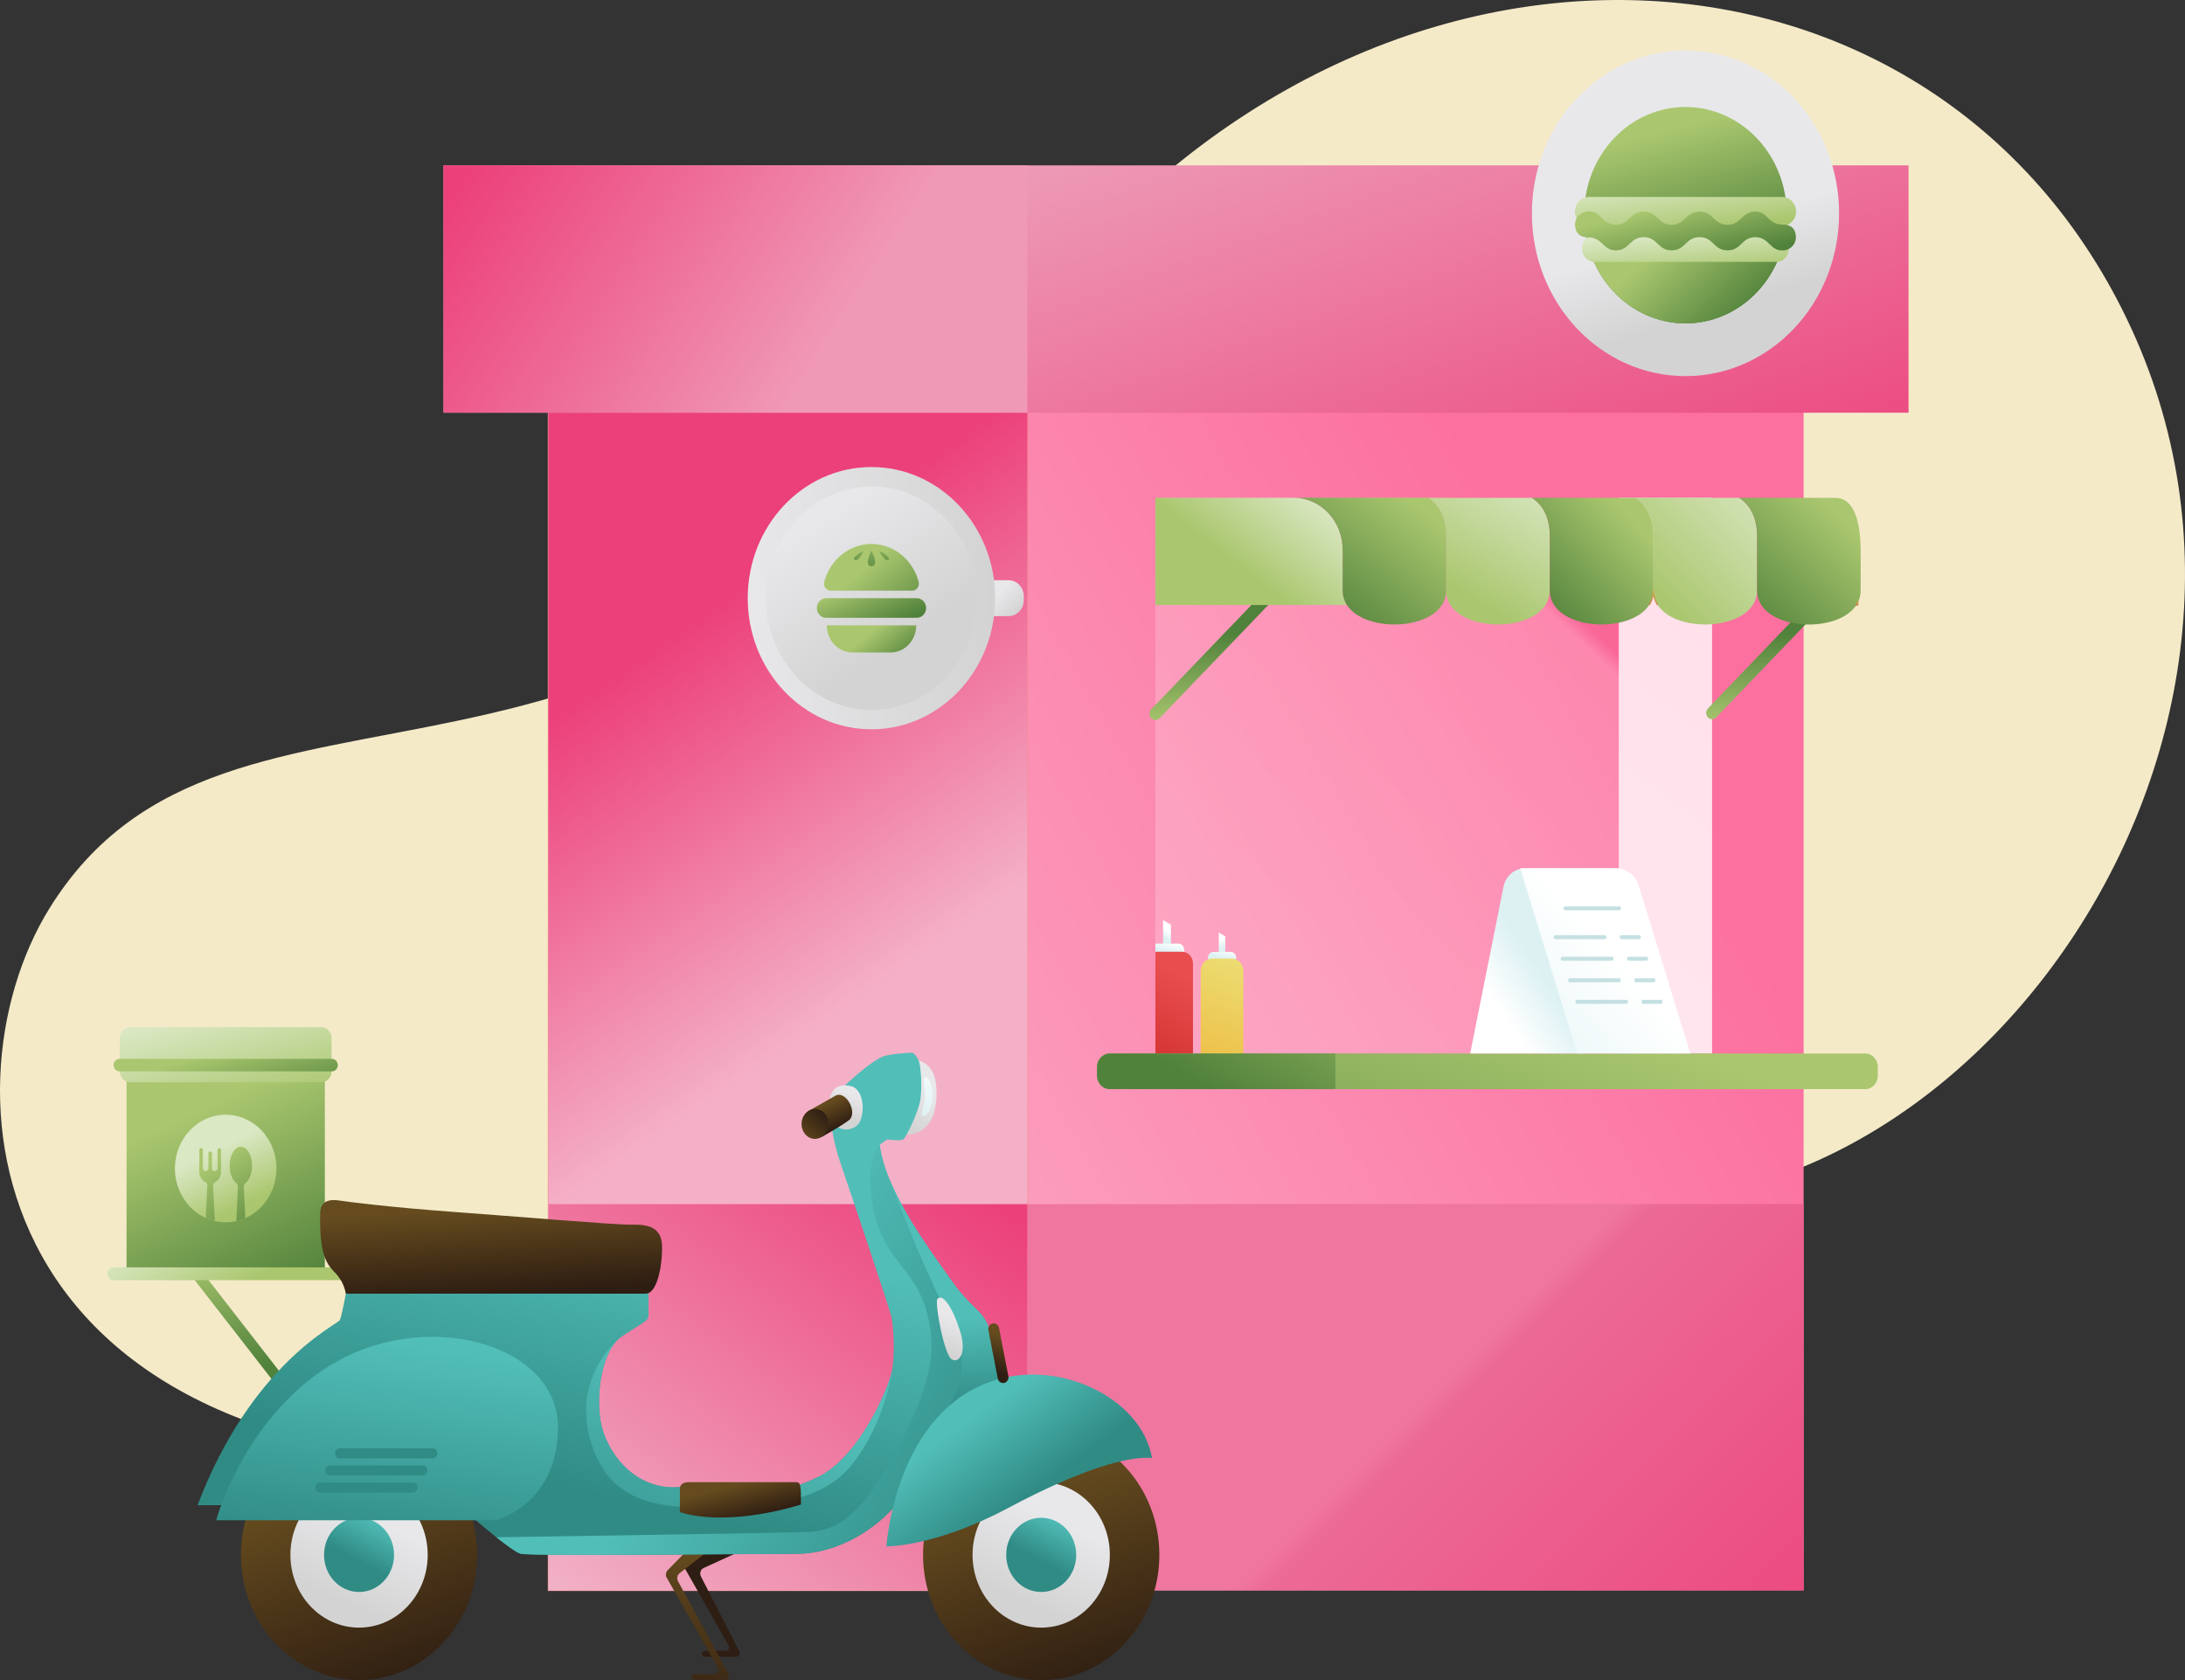 <svg xmlns="http://www.w3.org/2000/svg" width="1000" height="769" viewBox="0 0 1000 769" fill="none">
<rect x="0" y="0" width="1000" height="769" fill="#333333" stroke="none"/>
<path d="M22.645 415.658C-28.977 498.85 -10.578 686.42 273.778 668.329C558.134 650.237 552.061 513.41 707.2 546.062C889.448 584.418 1069.15 344.736 973.36 145.904C879.926 -48.071 607.641 -54.544 459.265 162.116C293.591 404.021 105.131 282.725 22.645 415.658Z" fill="#F4EAC8"/>
<path d="M470.202 727.791H825.454L825.454 168.895H470.202L470.202 727.791Z" fill="url(#paint0_linear_942_3230)"/>
<path d="M783.545 227.8H528.784V482.116H783.545V227.8Z" fill="url(#paint1_linear_942_3230)" fill-opacity="0.2"/>
<path d="M783.551 227.8H740.859V482.116H783.551V227.8Z" fill="url(#paint2_linear_942_3230)"/>
<path d="M528.788 329.519C528.251 329.518 527.726 329.348 527.28 329.031C526.835 328.713 526.488 328.263 526.285 327.736C526.082 327.209 526.031 326.63 526.14 326.073C526.248 325.515 526.51 325.005 526.893 324.606L577.767 271.609C578.021 271.345 578.321 271.137 578.65 270.995C578.98 270.854 579.332 270.783 579.688 270.786C580.043 270.789 580.395 270.867 580.722 271.014C581.049 271.161 581.346 271.374 581.595 271.643C581.844 271.912 582.041 272.229 582.174 272.579C582.308 272.928 582.375 273.301 582.372 273.678C582.369 274.055 582.296 274.427 582.157 274.774C582.018 275.121 581.817 275.435 581.563 275.699L530.689 328.696C530.182 329.225 529.499 329.521 528.788 329.519Z" fill="url(#paint3_linear_942_3230)"/>
<path d="M783.554 329.132C783.017 329.131 782.492 328.962 782.046 328.644C781.6 328.327 781.254 327.876 781.051 327.349C780.848 326.822 780.797 326.243 780.905 325.686C781.013 325.129 781.276 324.618 781.659 324.219L832.18 271.591C832.433 271.327 832.733 271.118 833.062 270.977C833.392 270.836 833.745 270.765 834.1 270.768C834.455 270.771 834.807 270.848 835.134 270.995C835.461 271.142 835.758 271.356 836.007 271.625C836.256 271.893 836.453 272.211 836.587 272.56C836.72 272.91 836.787 273.283 836.784 273.66C836.781 274.036 836.708 274.409 836.569 274.756C836.431 275.102 836.229 275.417 835.975 275.681L785.448 328.291C784.946 328.825 784.265 329.128 783.554 329.132Z" fill="url(#paint4_linear_942_3230)"/>
<path d="M560.759 436.887H557.798V426.785L560.759 428.511V436.887Z" fill="url(#paint5_linear_942_3230)"/>
<path d="M535.891 433.375H532.275V421.05L535.891 423.156V433.375Z" fill="url(#paint6_linear_942_3230)"/>
<path d="M541.962 434.615V435.573C541.962 436.308 541.687 437.012 541.197 437.532C540.706 438.051 540.042 438.343 539.349 438.343H528.784V431.846H539.349C540.042 431.846 540.706 432.137 541.197 432.657C541.687 433.176 541.962 433.881 541.962 434.615Z" fill="url(#paint7_linear_942_3230)"/>
<path d="M563.231 435.629H555.332C553.943 435.629 552.817 436.821 552.817 438.291C552.817 439.761 553.943 440.953 555.332 440.953H563.231C564.62 440.953 565.746 439.761 565.746 438.291C565.746 436.821 564.62 435.629 563.231 435.629Z" fill="url(#paint8_linear_942_3230)"/>
<path d="M545.984 440.855V482.116H528.784V435.524H540.954C542.288 435.524 543.567 436.086 544.511 437.085C545.454 438.085 545.984 439.441 545.984 440.855Z" fill="url(#paint9_linear_942_3230)"/>
<path d="M554.91 438.65H563.655C564.362 438.649 565.063 438.796 565.717 439.082C566.37 439.369 566.965 439.789 567.465 440.319C567.966 440.848 568.363 441.478 568.634 442.17C568.905 442.863 569.044 443.605 569.044 444.355V482.116H549.526V444.355C549.526 442.842 550.094 441.391 551.103 440.321C552.113 439.251 553.482 438.65 554.91 438.65Z" fill="url(#paint10_linear_942_3230)"/>
<path d="M470.489 728.068H250.713V168.588H470.489V728.068ZM251.292 727.454H469.91V169.202H251.292V727.454Z" fill="#F59192"/>
<path d="M470.203 168.895H251.006V727.792H470.203V168.895Z" fill="url(#paint11_linear_942_3230)"/>
<path d="M461.635 265.53H447.379C443.555 265.53 440.454 268.815 440.454 272.868V274.606C440.454 278.659 443.555 281.945 447.379 281.945H461.635C465.46 281.945 468.56 278.659 468.56 274.606V272.868C468.56 268.815 465.46 265.53 461.635 265.53Z" fill="url(#paint12_linear_942_3230)"/>
<path d="M398.841 333.744C430.116 333.744 455.47 306.876 455.47 273.734C455.47 240.592 430.116 213.724 398.841 213.724C367.566 213.724 342.212 240.592 342.212 273.734C342.212 306.876 367.566 333.744 398.841 333.744Z" fill="url(#paint13_linear_942_3230)"/>
<path d="M470.202 727.791H825.454V551.036H470.202V727.791Z" fill="url(#paint14_linear_942_3230)"/>
<path d="M470.203 551.036H251.006V727.792H470.203V551.036Z" fill="url(#paint15_linear_942_3230)"/>
<path d="M873.476 75.675H202.974V188.866H873.476V75.675Z" fill="url(#paint16_linear_942_3230)"/>
<path d="M771.396 172.119C810.215 172.119 841.684 138.772 841.684 97.635C841.684 56.499 810.215 23.152 771.396 23.152C732.577 23.152 701.108 56.499 701.108 97.635C701.108 138.772 732.577 172.119 771.396 172.119Z" fill="url(#paint17_linear_942_3230)"/>
<path d="M470.194 75.675H202.974V188.866H470.194V75.675Z" fill="url(#paint18_linear_942_3230)"/>
<path d="M321.083 706.396L335.912 711.192L322.033 717.548C321.702 717.7 321.405 717.923 321.16 718.203C320.914 718.483 320.727 718.814 320.609 719.175C320.491 719.536 320.446 719.919 320.476 720.3C320.505 720.681 320.609 721.051 320.781 721.386L338.346 755.702C338.48 755.953 338.55 756.237 338.547 756.526C338.545 756.815 338.472 757.098 338.334 757.346C338.196 757.595 337.998 757.801 337.761 757.944C337.525 758.086 337.257 758.16 336.984 758.158H322.56C322.219 758.158 321.892 758.015 321.651 757.759C321.409 757.503 321.274 757.157 321.274 756.795C321.274 756.434 321.409 756.087 321.651 755.831C321.892 755.576 322.219 755.432 322.56 755.432H332.122C332.397 755.431 332.666 755.353 332.903 755.206C333.14 755.059 333.336 754.848 333.471 754.595C333.606 754.341 333.675 754.055 333.671 753.764C333.667 753.473 333.591 753.188 333.449 752.939L312.437 715.958L321.083 706.396Z" fill="url(#paint19_linear_942_3230)"/>
<path d="M305.567 718.556L315.807 708.116H326.175L311.015 719.943C310.495 720.349 310.134 720.943 310.002 721.613C309.869 722.282 309.974 722.98 310.296 723.573L333.395 766.007C333.551 766.293 333.633 766.616 333.633 766.946C333.633 767.276 333.551 767.6 333.395 767.886C333.24 768.172 333.016 768.409 332.746 768.574C332.477 768.739 332.171 768.826 331.86 768.826H317.899C317.558 768.826 317.231 768.682 316.99 768.426C316.748 768.171 316.613 767.824 316.613 767.462C316.613 767.101 316.748 766.754 316.99 766.498C317.231 766.243 317.558 766.099 317.899 766.099H327.067C327.381 766.099 327.69 766.01 327.961 765.843C328.232 765.675 328.456 765.434 328.611 765.144C328.765 764.854 328.844 764.526 328.84 764.193C328.835 763.86 328.748 763.535 328.585 763.25L305.133 721.976C304.831 721.437 304.71 720.806 304.789 720.186C304.868 719.565 305.142 718.991 305.567 718.556Z" fill="url(#paint20_linear_942_3230)"/>
<path d="M164.322 768.844C194.186 768.844 218.396 743.189 218.396 711.543C218.396 679.896 194.186 654.241 164.322 654.241C134.459 654.241 110.249 679.896 110.249 711.543C110.249 743.189 134.459 768.844 164.322 768.844Z" fill="url(#paint21_linear_942_3230)"/>
<path d="M164.325 744.833C181.675 744.833 195.74 729.928 195.74 711.543C195.74 693.157 181.675 678.252 164.325 678.252C146.975 678.252 132.91 693.157 132.91 711.543C132.91 729.928 146.975 744.833 164.325 744.833Z" fill="url(#paint22_linear_942_3230)"/>
<path d="M164.324 728.523C173.173 728.523 180.347 720.92 180.347 711.543C180.347 702.165 173.173 694.563 164.324 694.563C155.475 694.563 148.301 702.165 148.301 711.543C148.301 720.92 155.475 728.523 164.324 728.523Z" fill="url(#paint23_linear_942_3230)"/>
<path d="M476.525 768.844C506.388 768.844 530.598 743.189 530.598 711.543C530.598 679.896 506.388 654.241 476.525 654.241C446.661 654.241 422.451 679.896 422.451 711.543C422.451 743.189 446.661 768.844 476.525 768.844Z" fill="url(#paint24_linear_942_3230)"/>
<path d="M476.522 744.833C493.872 744.833 507.937 729.928 507.937 711.543C507.937 693.157 493.872 678.252 476.522 678.252C459.172 678.252 445.107 693.157 445.107 711.543C445.107 729.928 459.172 744.833 476.522 744.833Z" fill="url(#paint25_linear_942_3230)"/>
<path d="M476.521 728.523C485.371 728.523 492.545 720.92 492.545 711.543C492.545 702.165 485.371 694.563 476.521 694.563C467.672 694.563 460.498 702.165 460.498 711.543C460.498 720.92 467.672 728.523 476.521 728.523Z" fill="url(#paint26_linear_942_3230)"/>
<path d="M76.755 561.767L72.988 565.053L129.795 638.158L133.562 634.871L76.755 561.767Z" fill="url(#paint27_linear_942_3230)"/>
<path d="M148.671 488.871H57.915V582.643H148.671V488.871Z" fill="url(#paint28_linear_942_3230)"/>
<path d="M51.956 579.966H157.425V585.849H51.956C51.591 585.849 51.23 585.773 50.893 585.625C50.556 585.477 50.251 585.261 49.993 584.988C49.735 584.715 49.531 584.39 49.391 584.033C49.252 583.676 49.18 583.294 49.18 582.908C49.18 582.521 49.252 582.139 49.391 581.782C49.531 581.425 49.735 581.101 49.993 580.828C50.251 580.555 50.556 580.338 50.893 580.19C51.23 580.042 51.591 579.966 51.956 579.966Z" fill="url(#paint29_linear_942_3230)"/>
<path d="M410.474 518.753C420.157 520.896 427.928 516.045 428.571 502.283C429.215 488.521 423.675 484.799 415.37 484.689L410.474 518.753Z" fill="url(#paint30_linear_942_3230)"/>
<path d="M459.268 635.094C459.268 635.094 454.255 640.16 447.347 647.376C436.284 658.872 420.348 675.802 412.27 686.064C399.144 702.712 380.038 711.033 365.04 711.033C350.043 711.033 243.374 712.261 238.338 711.033C236.455 710.566 232.004 707.349 227.177 703.498C219.064 697.044 209.861 688.803 209.861 688.803H90.42C114.962 624.04 154.536 606.108 155.504 604.131C156.472 602.154 158.28 592.021 158.28 592.021L161.484 588.171L169.14 585.899L296.787 589.583V601.755C296.787 604.5 295.431 604.499 284.808 611.433C284.234 611.81 283.688 612.233 283.174 612.698L282.873 612.986C273.919 621.584 272.135 644.526 276.295 655.912C280.746 668.077 289.259 675.661 297.407 678.67C305.554 681.679 310.498 680.371 314.942 680.371C319.387 680.371 316.791 682.214 335.434 682.214C354.076 682.214 358.365 683.614 374.388 675.913C393.094 666.929 406.666 635.475 408.19 627.534C408.192 627.522 408.192 627.51 408.19 627.497C409.68 619.6 409.013 606.919 407.883 602.319C406.753 597.72 388.516 543.532 384.767 532.589C381.017 521.646 380.658 514.841 380.658 514.841L378.705 504.445C392.781 490.241 400.9 484.634 404.203 483.436C407.506 482.239 416.071 481.748 417.306 481.748C418.54 481.748 420.029 484.204 420.644 485.831C421.258 487.459 422.44 498.426 420.899 504.831C419.566 510.358 414.994 519.637 413.759 521.056C412.525 522.475 406.805 521.437 406.26 521.437C405.716 521.437 402.557 523.942 402.557 523.942C403.366 529.105 404.786 534.139 406.782 538.926C406.783 538.951 406.783 538.975 406.782 539C414.171 557.275 428.351 575.913 435.311 585.905C444.218 598.696 449.607 599.2 452.661 607.889C455.715 616.579 459.268 635.094 459.268 635.094Z" fill="url(#paint31_linear_942_3230)"/>
<path d="M408.187 627.503C408.054 628.504 404.901 651.042 390.124 669.95C375.492 688.674 347.942 689.767 318.886 689.767C289.829 689.767 276.281 679.941 270.208 659.062C264.204 638.404 272.966 622.179 282.864 612.956C273.911 621.553 272.126 644.495 276.286 655.881C280.737 668.046 289.25 675.63 297.398 678.639C305.546 681.648 310.489 680.34 314.934 680.34C319.378 680.34 316.782 682.183 335.425 682.183C354.067 682.183 358.356 683.583 374.379 675.882C393.085 666.898 406.657 635.444 408.187 627.503Z" fill="url(#paint32_linear_942_3230)"/>
<path d="M459.268 635.094C459.268 635.094 454.256 640.16 447.348 647.376C436.285 658.872 420.349 675.802 412.271 686.064C399.145 702.712 380.039 711.033 365.041 711.033C350.044 711.033 243.375 712.261 238.339 711.033C236.456 710.566 232.005 707.349 227.178 703.498C260.737 702.982 359.304 701.453 368.849 701.097C380.398 700.667 392.348 697.443 410.185 663.944C428.022 630.445 428.091 616.29 424.371 601.245C419.399 581.121 404.917 577.252 399.852 553.996C395.065 532.005 402.547 523.979 402.547 523.979C403.362 529.13 404.785 534.152 406.783 538.926C406.784 538.951 406.784 538.975 406.783 539C414.172 557.275 428.352 575.913 435.312 585.905C444.219 598.696 449.608 599.2 452.662 607.889C455.716 616.579 459.268 635.094 459.268 635.094Z" fill="url(#paint33_linear_942_3230)"/>
<path d="M459.264 635.094C459.264 635.094 454.252 640.16 447.344 647.376L433.436 645.429C447.454 621.516 437.307 610.069 426.824 587.348C416.671 565.339 407.399 540.547 406.831 539.025C414.22 557.3 428.4 575.938 435.36 585.929C444.267 598.721 449.656 599.224 452.71 607.914C455.764 616.603 459.264 635.094 459.264 635.094Z" fill="url(#paint34_linear_942_3230)"/>
<path d="M98.965 695.693C98.965 695.239 111.453 650.446 149.196 626.024C193.551 597.327 255.355 614.724 255.355 653.044C255.355 688.662 226.896 695.718 226.896 695.718L98.965 695.693Z" fill="url(#paint35_linear_942_3230)"/>
<path d="M146.552 554.929C146.696 549.083 151.564 548.788 155.424 549.402C159.283 550.016 179.149 552.522 207.289 554.567C235.43 556.612 281.135 560.511 288.489 560.413C295.843 560.315 303.017 560.898 303.017 570.852C303.017 580.807 300.352 592.002 295.571 592.002H158.281C157.637 588.466 156.004 585.218 153.593 582.68C149.635 578.621 146.076 574.543 146.552 554.929Z" fill="url(#paint36_linear_942_3230)"/>
<path d="M398.843 324.852C425.484 324.852 447.081 301.965 447.081 273.734C447.081 245.503 425.484 222.617 398.843 222.617C372.202 222.617 350.605 245.503 350.605 273.734C350.605 301.965 372.202 324.852 398.843 324.852Z" fill="url(#paint37_linear_942_3230)"/>
<path d="M417.506 270.295H380.169C379.705 270.295 379.247 270.182 378.831 269.965C378.414 269.749 378.05 269.434 377.766 269.045C377.482 268.656 377.285 268.204 377.192 267.722C377.098 267.241 377.109 266.743 377.225 266.267C378.55 261.273 381.378 256.875 385.28 253.742C389.181 250.609 393.943 248.914 398.838 248.914C403.733 248.914 408.494 250.609 412.396 253.742C416.297 256.875 419.126 261.273 420.45 266.267C420.566 266.743 420.577 267.241 420.484 267.722C420.39 268.204 420.194 268.656 419.91 269.045C419.625 269.434 419.261 269.749 418.845 269.965C418.428 270.182 417.97 270.295 417.506 270.295Z" fill="url(#paint38_linear_942_3230)"/>
<path d="M419.613 273.746H378.074C375.734 273.746 373.838 275.756 373.838 278.235C373.838 280.715 375.734 282.724 378.074 282.724H419.613C421.952 282.724 423.849 280.715 423.849 278.235C423.849 275.756 421.952 273.746 419.613 273.746Z" fill="url(#paint39_linear_942_3230)"/>
<path d="M378.384 286.17H419.331C419.331 289.461 418.098 292.618 415.901 294.945C413.705 297.273 410.726 298.581 407.62 298.581H390.078C386.975 298.576 384.001 297.266 381.808 294.939C379.615 292.612 378.384 289.458 378.384 286.17Z" fill="url(#paint40_linear_942_3230)"/>
<path d="M402.393 252.142C402.393 252.142 408.188 254.838 406.617 256.208C405.047 257.577 402.393 252.142 402.393 252.142Z" fill="url(#paint41_linear_942_3230)"/>
<path d="M395.286 252.142C395.286 252.142 389.49 254.838 391.061 256.208C392.631 257.577 395.286 252.142 395.286 252.142Z" fill="url(#paint42_linear_942_3230)"/>
<path d="M398.837 251.989C398.837 251.989 395.082 259.075 398.837 259.118H398.872C402.592 259.075 398.843 251.97 398.837 251.989Z" fill="url(#paint43_linear_942_3230)"/>
<path d="M817.74 97.636C817.895 104.189 816.81 110.708 814.551 116.81C812.291 122.912 808.902 128.473 804.583 133.166C800.264 137.858 795.103 141.587 789.403 144.134C783.703 146.68 777.58 147.992 771.394 147.992C765.209 147.992 759.086 146.68 753.386 144.134C747.686 141.587 742.525 137.858 738.206 133.166C733.887 128.473 730.498 122.912 728.238 116.81C725.978 110.708 724.894 104.189 725.049 97.636C725.049 96.727 725.072 95.824 725.118 94.928C725.875 82.47 731.079 70.785 739.673 62.246C748.266 53.707 759.605 48.956 771.386 48.957C783.166 48.957 794.504 53.711 803.097 62.25C811.689 70.79 816.892 82.476 817.647 94.934C817.709 95.826 817.74 96.727 817.74 97.636Z" fill="url(#paint44_linear_942_3230)"/>
<path d="M817.74 97.635C817.895 104.188 816.81 110.708 814.551 116.81C812.291 122.912 808.902 128.473 804.583 133.165C800.264 137.858 795.103 141.587 789.403 144.133C783.703 146.68 777.58 147.991 771.394 147.991C765.209 147.991 759.086 146.68 753.386 144.133C747.686 141.587 742.525 137.858 738.206 133.165C733.887 128.473 730.498 122.912 728.238 116.81C725.978 110.708 724.894 104.188 725.049 97.635C725.049 96.727 725.072 95.824 725.118 94.927H817.647C817.709 95.824 817.74 96.727 817.74 97.635Z" fill="url(#paint45_linear_942_3230)"/>
<path d="M812.961 107.528H729.831C726.621 107.528 724.019 110.286 724.019 113.688V113.694C724.019 117.096 726.621 119.853 729.831 119.853H812.961C816.171 119.853 818.773 117.096 818.773 113.694V113.688C818.773 110.286 816.171 107.528 812.961 107.528Z" fill="url(#paint46_linear_942_3230)"/>
<path d="M815.746 90.137H727.053C723.603 90.137 720.806 93.101 720.806 96.757V96.763C720.806 100.42 723.603 103.383 727.053 103.383H815.746C819.196 103.383 821.993 100.42 821.993 96.763V96.757C821.993 93.101 819.196 90.137 815.746 90.137Z" fill="url(#paint47_linear_942_3230)"/>
<path d="M816.14 102.794C808.746 102.794 809.366 96.806 803.391 96.806C797.016 96.806 797.016 102.849 790.601 102.849C784.186 102.849 784.227 96.806 777.817 96.806C771.408 96.806 771.443 102.849 765.034 102.849C758.624 102.849 758.659 96.806 752.25 96.806C745.841 96.806 745.875 102.849 739.466 102.849C733.323 102.849 732.715 96.536 727.059 96.769H726.821C723.744 96.769 720.835 99.416 720.835 102.683C720.835 105.95 722.469 108.591 726.729 108.591C733.445 108.591 733.52 114.572 739.478 114.572C745.852 114.572 745.852 108.529 752.261 108.529C758.671 108.529 758.636 114.572 765.045 114.572C771.455 114.572 771.42 108.529 777.835 108.529C784.25 108.529 784.209 114.572 790.619 114.572C797.028 114.572 796.993 108.529 803.403 108.529C809.539 108.529 810.154 114.848 815.81 114.609H816.047C819.124 114.609 821.923 111.931 821.923 108.664C821.923 105.397 820.399 102.794 816.14 102.794Z" fill="url(#paint48_linear_942_3230)"/>
<path d="M853.634 482.116H507.873C504.679 482.116 502.09 484.86 502.09 488.245V492.279C502.09 495.664 504.679 498.408 507.873 498.408H853.634C856.828 498.408 859.417 495.664 859.417 492.279V488.245C859.417 484.86 856.828 482.116 853.634 482.116Z" fill="url(#paint49_linear_942_3230)"/>
<path d="M507.875 482.116H611.148V498.396H507.875C506.338 498.396 504.864 497.749 503.777 496.597C502.691 495.445 502.08 493.884 502.08 492.255V488.22C502.089 486.598 502.704 485.045 503.79 483.902C504.875 482.758 506.344 482.116 507.875 482.116Z" fill="url(#paint50_linear_942_3230)"/>
<path d="M616.422 276.854H528.784V227.8H591.95C597.922 227.8 603.65 230.314 607.874 234.789C612.097 239.265 614.469 245.334 614.469 251.664V270.148C614.456 272.543 615.137 274.884 616.422 276.854Z" fill="url(#paint51_linear_942_3230)"/>
<path d="M724.626 482.116H672.842L688.112 405.74C688.586 403.37 689.814 401.245 691.591 399.72C693.367 398.195 695.584 397.363 697.871 397.364H741.577L724.626 482.116Z" fill="url(#paint52_linear_942_3230)"/>
<path d="M721.817 482.116H773.601L750.027 405.452C749.304 403.101 747.898 401.052 746.01 399.599C744.122 398.147 741.848 397.364 739.515 397.364H695.757L721.817 482.116Z" fill="url(#paint53_linear_942_3230)"/>
<path d="M741.031 416.579H716.46C716.23 416.579 716.008 416.482 715.845 416.309C715.682 416.137 715.591 415.902 715.591 415.658C715.591 415.414 715.682 415.179 715.845 415.007C716.008 414.834 716.23 414.737 716.46 414.737H741.031C741.262 414.737 741.483 414.834 741.646 415.007C741.809 415.179 741.9 415.414 741.9 415.658C741.9 415.902 741.809 416.137 741.646 416.309C741.483 416.482 741.262 416.579 741.031 416.579Z" fill="#C5E0E2"/>
<path d="M750.141 429.776H742.173C741.942 429.776 741.721 429.679 741.558 429.506C741.395 429.334 741.304 429.099 741.304 428.855C741.304 428.611 741.395 428.377 741.558 428.204C741.721 428.031 741.942 427.934 742.173 427.934H750.141C750.372 427.934 750.593 428.031 750.756 428.204C750.919 428.377 751.01 428.611 751.01 428.855C751.01 429.099 750.919 429.334 750.756 429.506C750.593 429.679 750.372 429.776 750.141 429.776Z" fill="#C5E0E2"/>
<path d="M734.318 429.776H711.88C711.649 429.776 711.428 429.679 711.265 429.506C711.102 429.334 711.011 429.099 711.011 428.855C711.011 428.611 711.102 428.377 711.265 428.204C711.428 428.031 711.649 427.934 711.88 427.934H734.318C734.549 427.934 734.77 428.031 734.933 428.204C735.096 428.377 735.188 428.611 735.188 428.855C735.188 429.099 735.096 429.334 734.933 429.506C734.77 429.679 734.549 429.776 734.318 429.776Z" fill="#C5E0E2"/>
<path d="M753.447 439.645H745.479C745.248 439.645 745.027 439.548 744.864 439.375C744.701 439.202 744.609 438.968 744.609 438.724C744.609 438.479 744.701 438.245 744.864 438.072C745.027 437.899 745.248 437.802 745.479 437.802H753.447C753.677 437.802 753.898 437.899 754.061 438.072C754.224 438.245 754.316 438.479 754.316 438.724C754.316 438.968 754.224 439.202 754.061 439.375C753.898 439.548 753.677 439.645 753.447 439.645Z" fill="#C5E0E2"/>
<path d="M737.629 439.645H715.191C714.96 439.645 714.739 439.548 714.576 439.375C714.413 439.202 714.321 438.968 714.321 438.724C714.321 438.479 714.413 438.245 714.576 438.072C714.739 437.899 714.96 437.802 715.191 437.802H737.629C737.859 437.802 738.081 437.899 738.244 438.072C738.407 438.245 738.498 438.479 738.498 438.724C738.498 438.968 738.407 439.202 738.244 439.375C738.081 439.548 737.859 439.645 737.629 439.645Z" fill="#C5E0E2"/>
<path d="M756.757 449.513H748.789C748.559 449.513 748.338 449.416 748.175 449.244C748.011 449.071 747.92 448.837 747.92 448.592C747.92 448.348 748.011 448.114 748.175 447.941C748.338 447.768 748.559 447.671 748.789 447.671H756.757C756.988 447.671 757.209 447.768 757.372 447.941C757.535 448.114 757.627 448.348 757.627 448.592C757.627 448.837 757.535 449.071 757.372 449.244C757.209 449.416 756.988 449.513 756.757 449.513Z" fill="#C5E0E2"/>
<path d="M740.939 449.513H718.501C718.271 449.513 718.049 449.416 717.886 449.244C717.723 449.071 717.632 448.837 717.632 448.592C717.632 448.348 717.723 448.114 717.886 447.941C718.049 447.768 718.271 447.671 718.501 447.671H740.939C741.17 447.671 741.391 447.768 741.554 447.941C741.717 448.114 741.809 448.348 741.809 448.592C741.809 448.837 741.717 449.071 741.554 449.244C741.391 449.416 741.17 449.513 740.939 449.513Z" fill="#C5E0E2"/>
<path d="M760.068 459.382H752.1C751.869 459.382 751.648 459.285 751.485 459.112C751.322 458.939 751.23 458.705 751.23 458.461C751.23 458.216 751.322 457.982 751.485 457.809C751.648 457.636 751.869 457.539 752.1 457.539H760.068C760.298 457.539 760.52 457.636 760.683 457.809C760.846 457.982 760.937 458.216 760.937 458.461C760.937 458.705 760.846 458.939 760.683 459.112C760.52 459.285 760.298 459.382 760.068 459.382Z" fill="#C5E0E2"/>
<path d="M744.245 459.382H721.807C721.576 459.382 721.355 459.285 721.192 459.112C721.029 458.939 720.938 458.705 720.938 458.461C720.938 458.216 721.029 457.982 721.192 457.809C721.355 457.636 721.576 457.539 721.807 457.539H744.245C744.476 457.539 744.697 457.636 744.86 457.809C745.023 457.982 745.114 458.216 745.114 458.461C745.114 458.705 745.023 458.939 744.86 459.112C744.697 459.285 744.476 459.382 744.245 459.382Z" fill="#C5E0E2"/>
<path d="M147.024 470.049H59.566C56.961 470.049 54.849 472.287 54.849 475.048V490.271C54.849 493.032 56.961 495.27 59.566 495.27H147.024C149.63 495.27 151.741 493.032 151.741 490.271V475.048C151.741 472.287 149.63 470.049 147.024 470.049Z" fill="url(#paint54_linear_942_3230)"/>
<path d="M126.517 534.689C126.521 539.543 125.17 544.29 122.635 548.333C120.099 552.376 116.492 555.534 112.267 557.41C110.937 558.001 109.558 558.457 108.147 558.773C104.901 559.517 101.542 559.517 98.296 558.773C96.887 558.444 95.509 557.977 94.181 557.379C90.32 555.636 86.977 552.816 84.507 549.22C82.037 545.624 80.533 541.386 80.154 536.957C79.774 532.528 80.534 528.072 82.353 524.064C84.172 520.056 86.981 516.644 90.483 514.192C93.984 511.74 98.047 510.339 102.24 510.138C106.432 509.937 110.598 510.943 114.295 513.049C117.991 515.156 121.08 518.284 123.233 522.102C125.386 525.92 126.523 530.284 126.523 534.732L126.517 534.689Z" fill="url(#paint55_linear_942_3230)"/>
<path d="M101.164 526.257V536.323C101.165 536.852 101.087 537.379 100.932 537.882C100.727 538.588 100.383 539.24 99.922 539.795C99.462 540.35 98.895 540.794 98.261 541.1C98.035 541.204 97.844 541.375 97.711 541.594C97.578 541.813 97.509 542.068 97.513 542.328L98.29 558.713C96.881 558.383 95.504 557.916 94.175 557.319L94.882 542.328C94.888 542.067 94.818 541.81 94.684 541.591C94.55 541.372 94.356 541.201 94.129 541.1C93.496 540.794 92.931 540.351 92.471 539.799C92.011 539.246 91.665 538.598 91.457 537.895C91.303 537.391 91.225 536.864 91.226 536.335V526.27C91.226 526.042 91.311 525.823 91.463 525.662C91.615 525.501 91.822 525.41 92.037 525.41C92.252 525.41 92.458 525.501 92.611 525.662C92.763 525.823 92.848 526.042 92.848 526.27V534.591C92.848 534.948 92.982 535.291 93.221 535.544C93.459 535.797 93.783 535.939 94.12 535.939C94.458 535.939 94.781 535.797 95.02 535.544C95.258 535.291 95.392 534.948 95.392 534.591V527.793C95.392 527.565 95.478 527.346 95.63 527.185C95.782 527.024 95.988 526.933 96.204 526.933C96.419 526.933 96.625 527.024 96.777 527.185C96.929 527.346 97.015 527.565 97.015 527.793V534.591C97.015 534.946 97.148 535.288 97.385 535.54C97.621 535.792 97.942 535.934 98.278 535.936C98.414 535.935 98.549 535.912 98.678 535.868C98.931 535.78 99.151 535.61 99.307 535.382C99.463 535.153 99.547 534.879 99.547 534.597V526.276C99.547 526.048 99.633 525.829 99.785 525.668C99.937 525.507 100.143 525.416 100.359 525.416C100.574 525.416 100.78 525.507 100.932 525.668C101.084 525.829 101.17 526.048 101.17 526.276L101.164 526.257Z" fill="url(#paint56_linear_942_3230)"/>
<path d="M115.365 533.448C115.365 536.881 114.206 539.847 112.467 541.254C112.185 541.476 111.957 541.767 111.804 542.103C111.65 542.439 111.576 542.809 111.586 543.182L112.264 557.398C110.934 557.989 109.555 558.445 108.144 558.761L108.88 543.182C108.893 542.809 108.82 542.439 108.667 542.103C108.515 541.767 108.288 541.476 108.005 541.254C106.301 539.847 105.107 536.881 105.107 533.448C105.107 528.646 107.396 524.759 110.219 524.759C113.041 524.759 115.365 528.646 115.365 533.448Z" fill="url(#paint57_linear_942_3230)"/>
<path d="M311.162 692.002V681.237C311.162 679.339 312.698 678.259 315.381 678.259H364.204C366.522 678.259 366.568 679.548 366.568 688.483C366.563 688.483 334.673 699.113 311.162 692.002Z" fill="url(#paint58_linear_942_3230)"/>
<path d="M197.981 662.777H155.527C154.33 662.777 153.359 663.804 153.359 665.071C153.359 666.337 154.33 667.364 155.527 667.364H197.981C199.178 667.364 200.148 666.337 200.148 665.071C200.148 663.804 199.178 662.777 197.981 662.777Z" fill="url(#paint59_linear_942_3230)"/>
<path d="M193.435 670.613H150.981C149.784 670.613 148.813 671.64 148.813 672.907C148.813 674.173 149.784 675.2 150.981 675.2H193.435C194.632 675.2 195.603 674.173 195.603 672.907C195.603 671.64 194.632 670.613 193.435 670.613Z" fill="url(#paint60_linear_942_3230)"/>
<path d="M188.894 678.443H146.44C145.243 678.443 144.272 679.47 144.272 680.736C144.272 682.003 145.243 683.03 146.44 683.03H188.894C190.091 683.03 191.061 682.003 191.061 680.736C191.061 679.47 190.091 678.443 188.894 678.443Z" fill="url(#paint61_linear_942_3230)"/>
<path d="M405.684 707.625C405.684 707.625 427.542 708.116 461.316 690.123C495.089 672.13 516.305 666.29 527.223 667.193C522.453 639.411 483.349 620.472 451.447 632.938C409.363 649.396 405.684 707.625 405.684 707.625Z" fill="url(#paint62_linear_942_3230)"/>
<path d="M381.488 513.877C383.632 517.168 388.738 518.108 392.36 514.896C395.981 511.684 396.022 499.046 389.81 497.167C383.598 495.288 379.419 498.751 379.564 505.414C379.709 512.077 381.488 513.877 381.488 513.877Z" fill="url(#paint63_linear_942_3230)"/>
<path d="M370.088 508.381C370.088 508.381 380.136 502.706 382.257 501.466C387.131 498.653 392.897 509.357 388.418 512.704C384.633 515.529 375.964 520.362 375.964 520.362L370.088 508.381Z" fill="url(#paint64_linear_942_3230)"/>
<path d="M379.14 514.724C379.358 510.946 376.785 507.705 373.392 507.485C370 507.265 367.073 510.15 366.855 513.928C366.637 517.706 369.21 520.947 372.603 521.166C375.995 521.386 378.922 518.502 379.14 514.724Z" fill="url(#paint65_linear_942_3230)"/>
<path d="M457.211 607.689C456.936 606.27 455.628 605.357 454.289 605.649C452.95 605.94 452.088 607.327 452.364 608.745L456.646 630.815C456.921 632.233 458.23 633.147 459.568 632.855C460.907 632.563 461.769 631.177 461.494 629.758L457.211 607.689Z" fill="url(#paint66_linear_942_3230)"/>
<path d="M429.076 594.33C431.637 591.695 436.216 598.936 439.391 609.123C442.567 619.311 438.904 624.083 435.509 622.02C432.113 619.956 427.587 595.859 429.076 594.33Z" fill="url(#paint67_linear_942_3230)"/>
<path d="M423.648 492.961C425.219 493.096 427.473 497.216 426.644 503.499C425.816 509.781 422.82 511.672 421.864 510.119C421.423 509.4 423.306 505.304 423.393 501.472C423.492 497.02 421.933 492.813 423.648 492.961Z" fill="url(#paint68_linear_942_3230)"/>
<path d="M151.919 484.56H54.666C53.181 484.56 51.977 485.836 51.977 487.409V487.415C51.977 488.989 53.181 490.265 54.666 490.265H151.919C153.404 490.265 154.607 488.989 154.607 487.415V487.409C154.607 485.836 153.404 484.56 151.919 484.56Z" fill="url(#paint69_linear_942_3230)"/>
<path d="M661.897 245.553V270.117C661.914 272.513 661.234 274.857 659.95 276.829C652.272 288.749 624.108 288.749 616.429 276.829C615.145 274.857 614.466 272.513 614.482 270.117V251.633C614.482 245.304 612.11 239.234 607.887 234.759C603.663 230.283 597.935 227.769 591.963 227.769H653.703C658.582 231.042 661.897 236.557 661.897 245.553Z" fill="url(#paint70_linear_942_3230)"/>
<path d="M709.277 245.553V270.117C709.294 272.513 708.614 274.857 707.33 276.829C699.651 288.749 671.488 288.749 663.809 276.829C662.525 274.857 661.845 272.513 661.862 270.117V245.553C661.862 236.557 658.547 231.042 653.662 227.8H701.077C705.991 231.042 709.277 236.557 709.277 245.553Z" fill="url(#paint71_linear_942_3230)"/>
<path d="M756.729 245.553V270.117C756.746 272.513 756.066 274.857 754.782 276.829C747.098 288.749 718.94 288.749 711.261 276.829C709.975 274.858 709.293 272.514 709.308 270.117V245.553C709.308 236.557 705.994 231.042 701.108 227.8H748.529C753.408 231.042 756.729 236.557 756.729 245.553Z" fill="url(#paint72_linear_942_3230)"/>
<path d="M804.14 245.553V270.117C804.157 272.513 803.477 274.857 802.193 276.829C794.515 288.749 766.351 288.749 758.678 276.829C757.392 274.858 756.71 272.514 756.725 270.117V245.553C756.725 236.557 753.411 231.042 748.525 227.8H795.94C800.837 231.042 804.14 236.557 804.14 245.553Z" fill="url(#paint73_linear_942_3230)"/>
<path d="M758.446 277.025C757.626 275.783 757.036 274.387 756.707 272.911C756.386 274.384 755.806 275.78 754.998 277.025L754.517 276.682C755.766 274.761 756.43 272.48 756.417 270.148H756.997C756.982 272.481 757.646 274.762 758.898 276.682L758.446 277.025Z" fill="url(#paint74_linear_942_3230)"/>
<path d="M851.562 252.204V270.142C851.573 272.096 851.121 274.022 850.247 275.742C850.057 276.124 849.846 276.493 849.615 276.848C841.937 288.767 813.773 288.767 806.1 276.848C804.814 274.876 804.132 272.532 804.147 270.135V245.572C804.147 236.575 800.832 231.06 795.947 227.818H840.071C846.897 227.8 851.562 235.236 851.562 252.204Z" fill="url(#paint75_linear_942_3230)"/>
<path d="M850.535 277.161H849.058L849.371 276.682C849.595 276.336 849.8 275.978 849.985 275.607L850.53 274.52L850.535 277.161Z" fill="url(#paint76_linear_942_3230)"/>
<defs>
<linearGradient id="paint0_linear_942_3230" x1="768.118" y1="370.295" x2="391.288" y2="588.024" gradientUnits="userSpaceOnUse">
<stop stop-color="#FC709F"/>
<stop offset="1" stop-color="#FCA7C4"/>
</linearGradient>
<linearGradient id="paint1_linear_942_3230" x1="719.174" y1="279.445" x2="591.572" y2="415.637" gradientUnits="userSpaceOnUse">
<stop stop-color="#EC407A"/>
<stop offset="0.04" stop-color="#FEE3EC"/>
<stop offset="1" stop-color="#FDFDFD"/>
</linearGradient>
<linearGradient id="paint2_linear_942_3230" x1="852.437" y1="220.523" x2="707.025" y2="413.456" gradientUnits="userSpaceOnUse">
<stop stop-color="#FFDDE9"/>
<stop offset="1" stop-color="#FFE5EE"/>
</linearGradient>
<linearGradient id="paint3_linear_942_3230" x1="554.228" y1="289.94" x2="554.228" y2="332.331" gradientUnits="userSpaceOnUse">
<stop stop-color="#51823B"/>
<stop offset="1" stop-color="#AAC76F"/>
</linearGradient>
<linearGradient id="paint4_linear_942_3230" x1="808.814" y1="289.94" x2="808.814" y2="332.331" gradientUnits="userSpaceOnUse">
<stop stop-color="#51823B"/>
<stop offset="1" stop-color="#AAC76F"/>
</linearGradient>
<linearGradient id="paint5_linear_942_3230" x1="558.841" y1="429.856" x2="559.477" y2="433.535" gradientUnits="userSpaceOnUse">
<stop stop-color="white"/>
<stop offset="1" stop-color="#DDF1F3"/>
</linearGradient>
<linearGradient id="paint6_linear_942_3230" x1="534.704" y1="426.159" x2="532.98" y2="428.771" gradientUnits="userSpaceOnUse">
<stop stop-color="white"/>
<stop offset="1" stop-color="#DDF1F3"/>
</linearGradient>
<linearGradient id="paint7_linear_942_3230" x1="535.871" y1="431.33" x2="534.933" y2="435.582" gradientUnits="userSpaceOnUse">
<stop stop-color="white"/>
<stop offset="1" stop-color="#DDF1F3"/>
</linearGradient>
<linearGradient id="paint8_linear_942_3230" x1="559.992" y1="434.29" x2="559.24" y2="438.075" gradientUnits="userSpaceOnUse">
<stop stop-color="white"/>
<stop offset="1" stop-color="#DDF1F3"/>
</linearGradient>
<linearGradient id="paint9_linear_942_3230" x1="543.614" y1="446.824" x2="522.28" y2="483.397" gradientUnits="userSpaceOnUse">
<stop stop-color="#E94E4E"/>
<stop offset="1" stop-color="#D33332"/>
</linearGradient>
<linearGradient id="paint10_linear_942_3230" x1="568.186" y1="437.225" x2="551.559" y2="479.621" gradientUnits="userSpaceOnUse">
<stop stop-color="#ECDE74"/>
<stop offset="1" stop-color="#EDC34D"/>
</linearGradient>
<linearGradient id="paint11_linear_942_3230" x1="374.614" y1="471.037" x2="268.318" y2="317.698" gradientUnits="userSpaceOnUse">
<stop stop-color="#F4B0C7"/>
<stop offset="1" stop-color="#EC407A"/>
</linearGradient>
<linearGradient id="paint12_linear_942_3230" x1="454.577" y1="273.814" x2="463.821" y2="283.043" gradientUnits="userSpaceOnUse">
<stop stop-color="#E8E8EB"/>
<stop offset="1" stop-color="#D3D3D3"/>
</linearGradient>
<linearGradient id="paint13_linear_942_3230" x1="342.206" y1="273.734" x2="455.47" y2="273.734" gradientUnits="userSpaceOnUse">
<stop stop-color="#E8E8EB"/>
<stop offset="1" stop-color="#D3D3D3"/>
</linearGradient>
<linearGradient id="paint14_linear_942_3230" x1="650.769" y1="642.739" x2="824.481" y2="817.821" gradientUnits="userSpaceOnUse">
<stop stop-color="#EF769F"/>
<stop offset="0.04" stop-color="#EC6A96"/>
<stop offset="1" stop-color="#EC407A"/>
</linearGradient>
<linearGradient id="paint15_linear_942_3230" x1="284.165" y1="758.214" x2="442.141" y2="539.567" gradientUnits="userSpaceOnUse">
<stop stop-color="#F1B4C9"/>
<stop offset="1" stop-color="#EC407A"/>
</linearGradient>
<linearGradient id="paint16_linear_942_3230" x1="499.54" y1="9.291" x2="610.561" y2="323.578" gradientUnits="userSpaceOnUse">
<stop stop-color="#EDABC2"/>
<stop offset="1" stop-color="#EC407A"/>
</linearGradient>
<linearGradient id="paint17_linear_942_3230" x1="773.778" y1="106.288" x2="785.051" y2="142.758" gradientUnits="userSpaceOnUse">
<stop stop-color="#E8E8EB"/>
<stop offset="1" stop-color="#D3D3D3"/>
</linearGradient>
<linearGradient id="paint18_linear_942_3230" x1="229.127" y1="54.022" x2="382.687" y2="153.596" gradientUnits="userSpaceOnUse">
<stop stop-color="#EC407A"/>
<stop offset="1" stop-color="#F099B6"/>
</linearGradient>
<linearGradient id="paint19_linear_942_3230" x1="320.086" y1="688.28" x2="324.431" y2="712.232" gradientUnits="userSpaceOnUse">
<stop offset="0.04" stop-color="#654B1E"/>
<stop offset="1" stop-color="#2E1D12"/>
</linearGradient>
<linearGradient id="paint20_linear_942_3230" x1="328.724" y1="711.85" x2="304.811" y2="783.004" gradientUnits="userSpaceOnUse">
<stop offset="0.04" stop-color="#654B1E"/>
<stop offset="1" stop-color="#2E1D12"/>
</linearGradient>
<linearGradient id="paint21_linear_942_3230" x1="153.016" y1="674.844" x2="186.852" y2="772.673" gradientUnits="userSpaceOnUse">
<stop offset="0.04" stop-color="#654B1E"/>
<stop offset="1" stop-color="#2E1D12"/>
</linearGradient>
<linearGradient id="paint22_linear_942_3230" x1="170.566" y1="695.177" x2="154.484" y2="732.744" gradientUnits="userSpaceOnUse">
<stop stop-color="#E8E8EB"/>
<stop offset="1" stop-color="#D3D3D3"/>
</linearGradient>
<linearGradient id="paint23_linear_942_3230" x1="172.159" y1="694.938" x2="162.473" y2="713.212" gradientUnits="userSpaceOnUse">
<stop stop-color="#52BEB8"/>
<stop offset="1" stop-color="#308B85"/>
</linearGradient>
<linearGradient id="paint24_linear_942_3230" x1="465.224" y1="674.844" x2="499.06" y2="772.673" gradientUnits="userSpaceOnUse">
<stop offset="0.04" stop-color="#654B1E"/>
<stop offset="1" stop-color="#2E1D12"/>
</linearGradient>
<linearGradient id="paint25_linear_942_3230" x1="482.764" y1="695.177" x2="466.681" y2="732.744" gradientUnits="userSpaceOnUse">
<stop stop-color="#E8E8EB"/>
<stop offset="1" stop-color="#D3D3D3"/>
</linearGradient>
<linearGradient id="paint26_linear_942_3230" x1="484.362" y1="694.938" x2="474.676" y2="713.212" gradientUnits="userSpaceOnUse">
<stop stop-color="#52BEB8"/>
<stop offset="1" stop-color="#308B85"/>
</linearGradient>
<linearGradient id="paint27_linear_942_3230" x1="97.702" y1="571.549" x2="110.087" y2="627.396" gradientUnits="userSpaceOnUse">
<stop stop-color="#AAC76F"/>
<stop offset="1" stop-color="#51823B"/>
</linearGradient>
<linearGradient id="paint28_linear_942_3230" x1="91.607" y1="507.65" x2="131.368" y2="592.805" gradientUnits="userSpaceOnUse">
<stop stop-color="#AAC76F"/>
<stop offset="1" stop-color="#51823B"/>
</linearGradient>
<linearGradient id="paint29_linear_942_3230" x1="87.265" y1="552.718" x2="109.913" y2="589.354" gradientUnits="userSpaceOnUse">
<stop stop-color="#DBE8C4"/>
<stop offset="1" stop-color="#AAC76F"/>
</linearGradient>
<linearGradient id="paint30_linear_942_3230" x1="421.728" y1="496.909" x2="410.875" y2="513.548" gradientUnits="userSpaceOnUse">
<stop stop-color="#E8E8EB"/>
<stop offset="1" stop-color="#D3D3D3"/>
</linearGradient>
<linearGradient id="paint31_linear_942_3230" x1="295.077" y1="559.308" x2="267.691" y2="682.99" gradientUnits="userSpaceOnUse">
<stop stop-color="#52BEB8"/>
<stop offset="1" stop-color="#308B85"/>
</linearGradient>
<linearGradient id="paint32_linear_942_3230" x1="338.258" y1="634.952" x2="297.95" y2="741.665" gradientUnits="userSpaceOnUse">
<stop stop-color="#52BEB8"/>
<stop offset="1" stop-color="#308B85"/>
</linearGradient>
<linearGradient id="paint33_linear_942_3230" x1="325.913" y1="621.246" x2="456.291" y2="696.848" gradientUnits="userSpaceOnUse">
<stop stop-color="#52BEB8"/>
<stop offset="1" stop-color="#308B85"/>
</linearGradient>
<linearGradient id="paint34_linear_942_3230" x1="434.468" y1="604.18" x2="438.342" y2="645.66" gradientUnits="userSpaceOnUse">
<stop stop-color="#52BEB8"/>
<stop offset="1" stop-color="#308B85"/>
</linearGradient>
<linearGradient id="paint35_linear_942_3230" x1="185.073" y1="615.154" x2="171.126" y2="711.27" gradientUnits="userSpaceOnUse">
<stop stop-color="#52BEB8"/>
<stop offset="1" stop-color="#308B85"/>
</linearGradient>
<linearGradient id="paint36_linear_942_3230" x1="223.996" y1="551.38" x2="226.442" y2="592.047" gradientUnits="userSpaceOnUse">
<stop offset="0.04" stop-color="#654B1E"/>
<stop offset="1" stop-color="#2E1D12"/>
</linearGradient>
<linearGradient id="paint37_linear_942_3230" x1="376.243" y1="236.557" x2="414.897" y2="293.192" gradientUnits="userSpaceOnUse">
<stop stop-color="#E8E8EB"/>
<stop offset="1" stop-color="#D3D3D3"/>
</linearGradient>
<linearGradient id="paint38_linear_942_3230" x1="394.906" y1="260.58" x2="419.492" y2="289.239" gradientUnits="userSpaceOnUse">
<stop stop-color="#AAC76F"/>
<stop offset="1" stop-color="#51823B"/>
</linearGradient>
<linearGradient id="paint39_linear_942_3230" x1="393.518" y1="264.891" x2="403.81" y2="287.86" gradientUnits="userSpaceOnUse">
<stop stop-color="#AAC76F"/>
<stop offset="1" stop-color="#51823B"/>
</linearGradient>
<linearGradient id="paint40_linear_942_3230" x1="399.188" y1="288.737" x2="412.256" y2="305.179" gradientUnits="userSpaceOnUse">
<stop stop-color="#AAC76F"/>
<stop offset="1" stop-color="#51823B"/>
</linearGradient>
<linearGradient id="paint41_linear_942_3230" x1="404.641" y1="241.948" x2="404.641" y2="264.744" gradientUnits="userSpaceOnUse">
<stop stop-color="#AAC76F"/>
<stop offset="1" stop-color="#51823B"/>
</linearGradient>
<linearGradient id="paint42_linear_942_3230" x1="393.037" y1="241.948" x2="393.037" y2="264.744" gradientUnits="userSpaceOnUse">
<stop stop-color="#AAC76F"/>
<stop offset="1" stop-color="#51823B"/>
</linearGradient>
<linearGradient id="paint43_linear_942_3230" x1="398.837" y1="241.948" x2="398.837" y2="264.744" gradientUnits="userSpaceOnUse">
<stop stop-color="#AAC76F"/>
<stop offset="1" stop-color="#51823B"/>
</linearGradient>
<linearGradient id="paint44_linear_942_3230" x1="762.566" y1="59.629" x2="778.243" y2="119.726" gradientUnits="userSpaceOnUse">
<stop stop-color="#AAC76F"/>
<stop offset="1" stop-color="#51823B"/>
</linearGradient>
<linearGradient id="paint45_linear_942_3230" x1="769.838" y1="103.623" x2="803.309" y2="139.903" gradientUnits="userSpaceOnUse">
<stop stop-color="#AAC76F"/>
<stop offset="1" stop-color="#51823B"/>
</linearGradient>
<linearGradient id="paint46_linear_942_3230" x1="770.831" y1="106.405" x2="772.58" y2="126.457" gradientUnits="userSpaceOnUse">
<stop stop-color="#DBE8C4"/>
<stop offset="1" stop-color="#AAC76F"/>
</linearGradient>
<linearGradient id="paint47_linear_942_3230" x1="769.414" y1="80.33" x2="772.96" y2="106.513" gradientUnits="userSpaceOnUse">
<stop stop-color="#DBE8C4"/>
<stop offset="1" stop-color="#AAC76F"/>
</linearGradient>
<linearGradient id="paint48_linear_942_3230" x1="768.638" y1="92.814" x2="775.676" y2="121.986" gradientUnits="userSpaceOnUse">
<stop stop-color="#AAC76F"/>
<stop offset="1" stop-color="#51823B"/>
</linearGradient>
<linearGradient id="paint49_linear_942_3230" x1="694.062" y1="450.564" x2="615.62" y2="658.943" gradientUnits="userSpaceOnUse">
<stop stop-color="#AAC76F"/>
<stop offset="1" stop-color="#51823B"/>
</linearGradient>
<linearGradient id="paint50_linear_942_3230" x1="600.769" y1="406.091" x2="549.366" y2="495.734" gradientUnits="userSpaceOnUse">
<stop stop-color="#AAC76F"/>
<stop offset="1" stop-color="#51823B"/>
</linearGradient>
<linearGradient id="paint51_linear_942_3230" x1="594.413" y1="220.934" x2="565.693" y2="257.755" gradientUnits="userSpaceOnUse">
<stop stop-color="#DBE8C4"/>
<stop offset="1" stop-color="#AAC76F"/>
</linearGradient>
<linearGradient id="paint52_linear_942_3230" x1="684.339" y1="458.897" x2="704.835" y2="445.08" gradientUnits="userSpaceOnUse">
<stop stop-color="white"/>
<stop offset="1" stop-color="#DDF1F3"/>
</linearGradient>
<linearGradient id="paint53_linear_942_3230" x1="738.165" y1="436.193" x2="669.071" y2="498.763" gradientUnits="userSpaceOnUse">
<stop stop-color="white"/>
<stop offset="1" stop-color="#DDF1F3"/>
</linearGradient>
<linearGradient id="paint54_linear_942_3230" x1="98.364" y1="461.323" x2="110.972" y2="509.903" gradientUnits="userSpaceOnUse">
<stop stop-color="#DBE8C4"/>
<stop offset="1" stop-color="#AAC76F"/>
</linearGradient>
<linearGradient id="paint55_linear_942_3230" x1="99.333" y1="525.704" x2="112.055" y2="551.428" gradientUnits="userSpaceOnUse">
<stop stop-color="#DBE8C4"/>
<stop offset="1" stop-color="#AAC76F"/>
</linearGradient>
<linearGradient id="paint56_linear_942_3230" x1="93.092" y1="534.345" x2="118.179" y2="570.041" gradientUnits="userSpaceOnUse">
<stop stop-color="#AAC76F"/>
<stop offset="1" stop-color="#51823B"/>
</linearGradient>
<linearGradient id="paint57_linear_942_3230" x1="101.758" y1="528.253" x2="126.852" y2="563.948" gradientUnits="userSpaceOnUse">
<stop stop-color="#AAC76F"/>
<stop offset="1" stop-color="#51823B"/>
</linearGradient>
<linearGradient id="paint58_linear_942_3230" x1="336.991" y1="678.646" x2="341.398" y2="695.562" gradientUnits="userSpaceOnUse">
<stop offset="0.04" stop-color="#654B1E"/>
<stop offset="1" stop-color="#2E1D12"/>
</linearGradient>
<linearGradient id="paint59_linear_942_3230" x1="240.273" y1="606.133" x2="191.126" y2="646.742" gradientUnits="userSpaceOnUse">
<stop stop-color="#52BEB8"/>
<stop offset="1" stop-color="#308B85"/>
</linearGradient>
<linearGradient id="paint60_linear_942_3230" x1="241.969" y1="608.183" x2="192.821" y2="648.792" gradientUnits="userSpaceOnUse">
<stop stop-color="#52BEB8"/>
<stop offset="1" stop-color="#308B85"/>
</linearGradient>
<linearGradient id="paint61_linear_942_3230" x1="243.663" y1="610.234" x2="194.515" y2="650.837" gradientUnits="userSpaceOnUse">
<stop stop-color="#52BEB8"/>
<stop offset="1" stop-color="#308B85"/>
</linearGradient>
<linearGradient id="paint62_linear_942_3230" x1="443.554" y1="649.537" x2="469.513" y2="685.08" gradientUnits="userSpaceOnUse">
<stop stop-color="#52BEB8"/>
<stop offset="1" stop-color="#308B85"/>
</linearGradient>
<linearGradient id="paint63_linear_942_3230" x1="389.352" y1="500.692" x2="385.154" y2="510.626" gradientUnits="userSpaceOnUse">
<stop stop-color="#E8E8EB"/>
<stop offset="1" stop-color="#D3D3D3"/>
</linearGradient>
<linearGradient id="paint64_linear_942_3230" x1="378.52" y1="504.26" x2="384.117" y2="515.979" gradientUnits="userSpaceOnUse">
<stop offset="0.04" stop-color="#654B1E"/>
<stop offset="1" stop-color="#2E1D12"/>
</linearGradient>
<linearGradient id="paint65_linear_942_3230" x1="365.855" y1="522.874" x2="378.253" y2="509.642" gradientUnits="userSpaceOnUse">
<stop offset="0.04" stop-color="#654B1E"/>
<stop offset="1" stop-color="#2E1D12"/>
</linearGradient>
<linearGradient id="paint66_linear_942_3230" x1="460.977" y1="612.047" x2="454.913" y2="627.151" gradientUnits="userSpaceOnUse">
<stop offset="0.04" stop-color="#654B1E"/>
<stop offset="1" stop-color="#2E1D12"/>
</linearGradient>
<linearGradient id="paint67_linear_942_3230" x1="435.859" y1="603.055" x2="430.066" y2="618.597" gradientUnits="userSpaceOnUse">
<stop stop-color="#E8E8EB"/>
<stop offset="1" stop-color="#D3D3D3"/>
</linearGradient>
<linearGradient id="paint68_linear_942_3230" x1="433.199" y1="487.538" x2="418.055" y2="507.357" gradientUnits="userSpaceOnUse">
<stop stop-color="white"/>
<stop offset="1" stop-color="#DDF1F3"/>
</linearGradient>
<linearGradient id="paint69_linear_942_3230" x1="101.421" y1="480.292" x2="111.638" y2="514.922" gradientUnits="userSpaceOnUse">
<stop stop-color="#AAC76F"/>
<stop offset="1" stop-color="#51823B"/>
</linearGradient>
<linearGradient id="paint70_linear_942_3230" x1="644.205" y1="227.394" x2="600.941" y2="280.073" gradientUnits="userSpaceOnUse">
<stop stop-color="#AAC76F"/>
<stop offset="1" stop-color="#51823B"/>
</linearGradient>
<linearGradient id="paint71_linear_942_3230" x1="700.405" y1="214.627" x2="667.525" y2="270.225" gradientUnits="userSpaceOnUse">
<stop stop-color="#DBE8C4"/>
<stop offset="1" stop-color="#AAC76F"/>
</linearGradient>
<linearGradient id="paint72_linear_942_3230" x1="744.525" y1="235.181" x2="700.445" y2="276.182" gradientUnits="userSpaceOnUse">
<stop stop-color="#AAC76F"/>
<stop offset="1" stop-color="#51823B"/>
</linearGradient>
<linearGradient id="paint73_linear_942_3230" x1="807.884" y1="217.176" x2="755.075" y2="268.203" gradientUnits="userSpaceOnUse">
<stop stop-color="#DBE8C4"/>
<stop offset="1" stop-color="#AAC76F"/>
</linearGradient>
<linearGradient id="paint74_linear_942_3230" x1="756.8" y1="277.247" x2="755.858" y2="270.223" gradientUnits="userSpaceOnUse">
<stop stop-color="#C98348"/>
<stop offset="1" stop-color="#D2A651"/>
</linearGradient>
<linearGradient id="paint75_linear_942_3230" x1="838.801" y1="233.265" x2="792.841" y2="282.165" gradientUnits="userSpaceOnUse">
<stop stop-color="#AAC76F"/>
<stop offset="1" stop-color="#51823B"/>
</linearGradient>
<linearGradient id="paint76_linear_942_3230" x1="849.962" y1="277.234" x2="849.617" y2="274.635" gradientUnits="userSpaceOnUse">
<stop stop-color="#C98348"/>
<stop offset="1" stop-color="#D2A651"/>
</linearGradient>
</defs>
</svg>